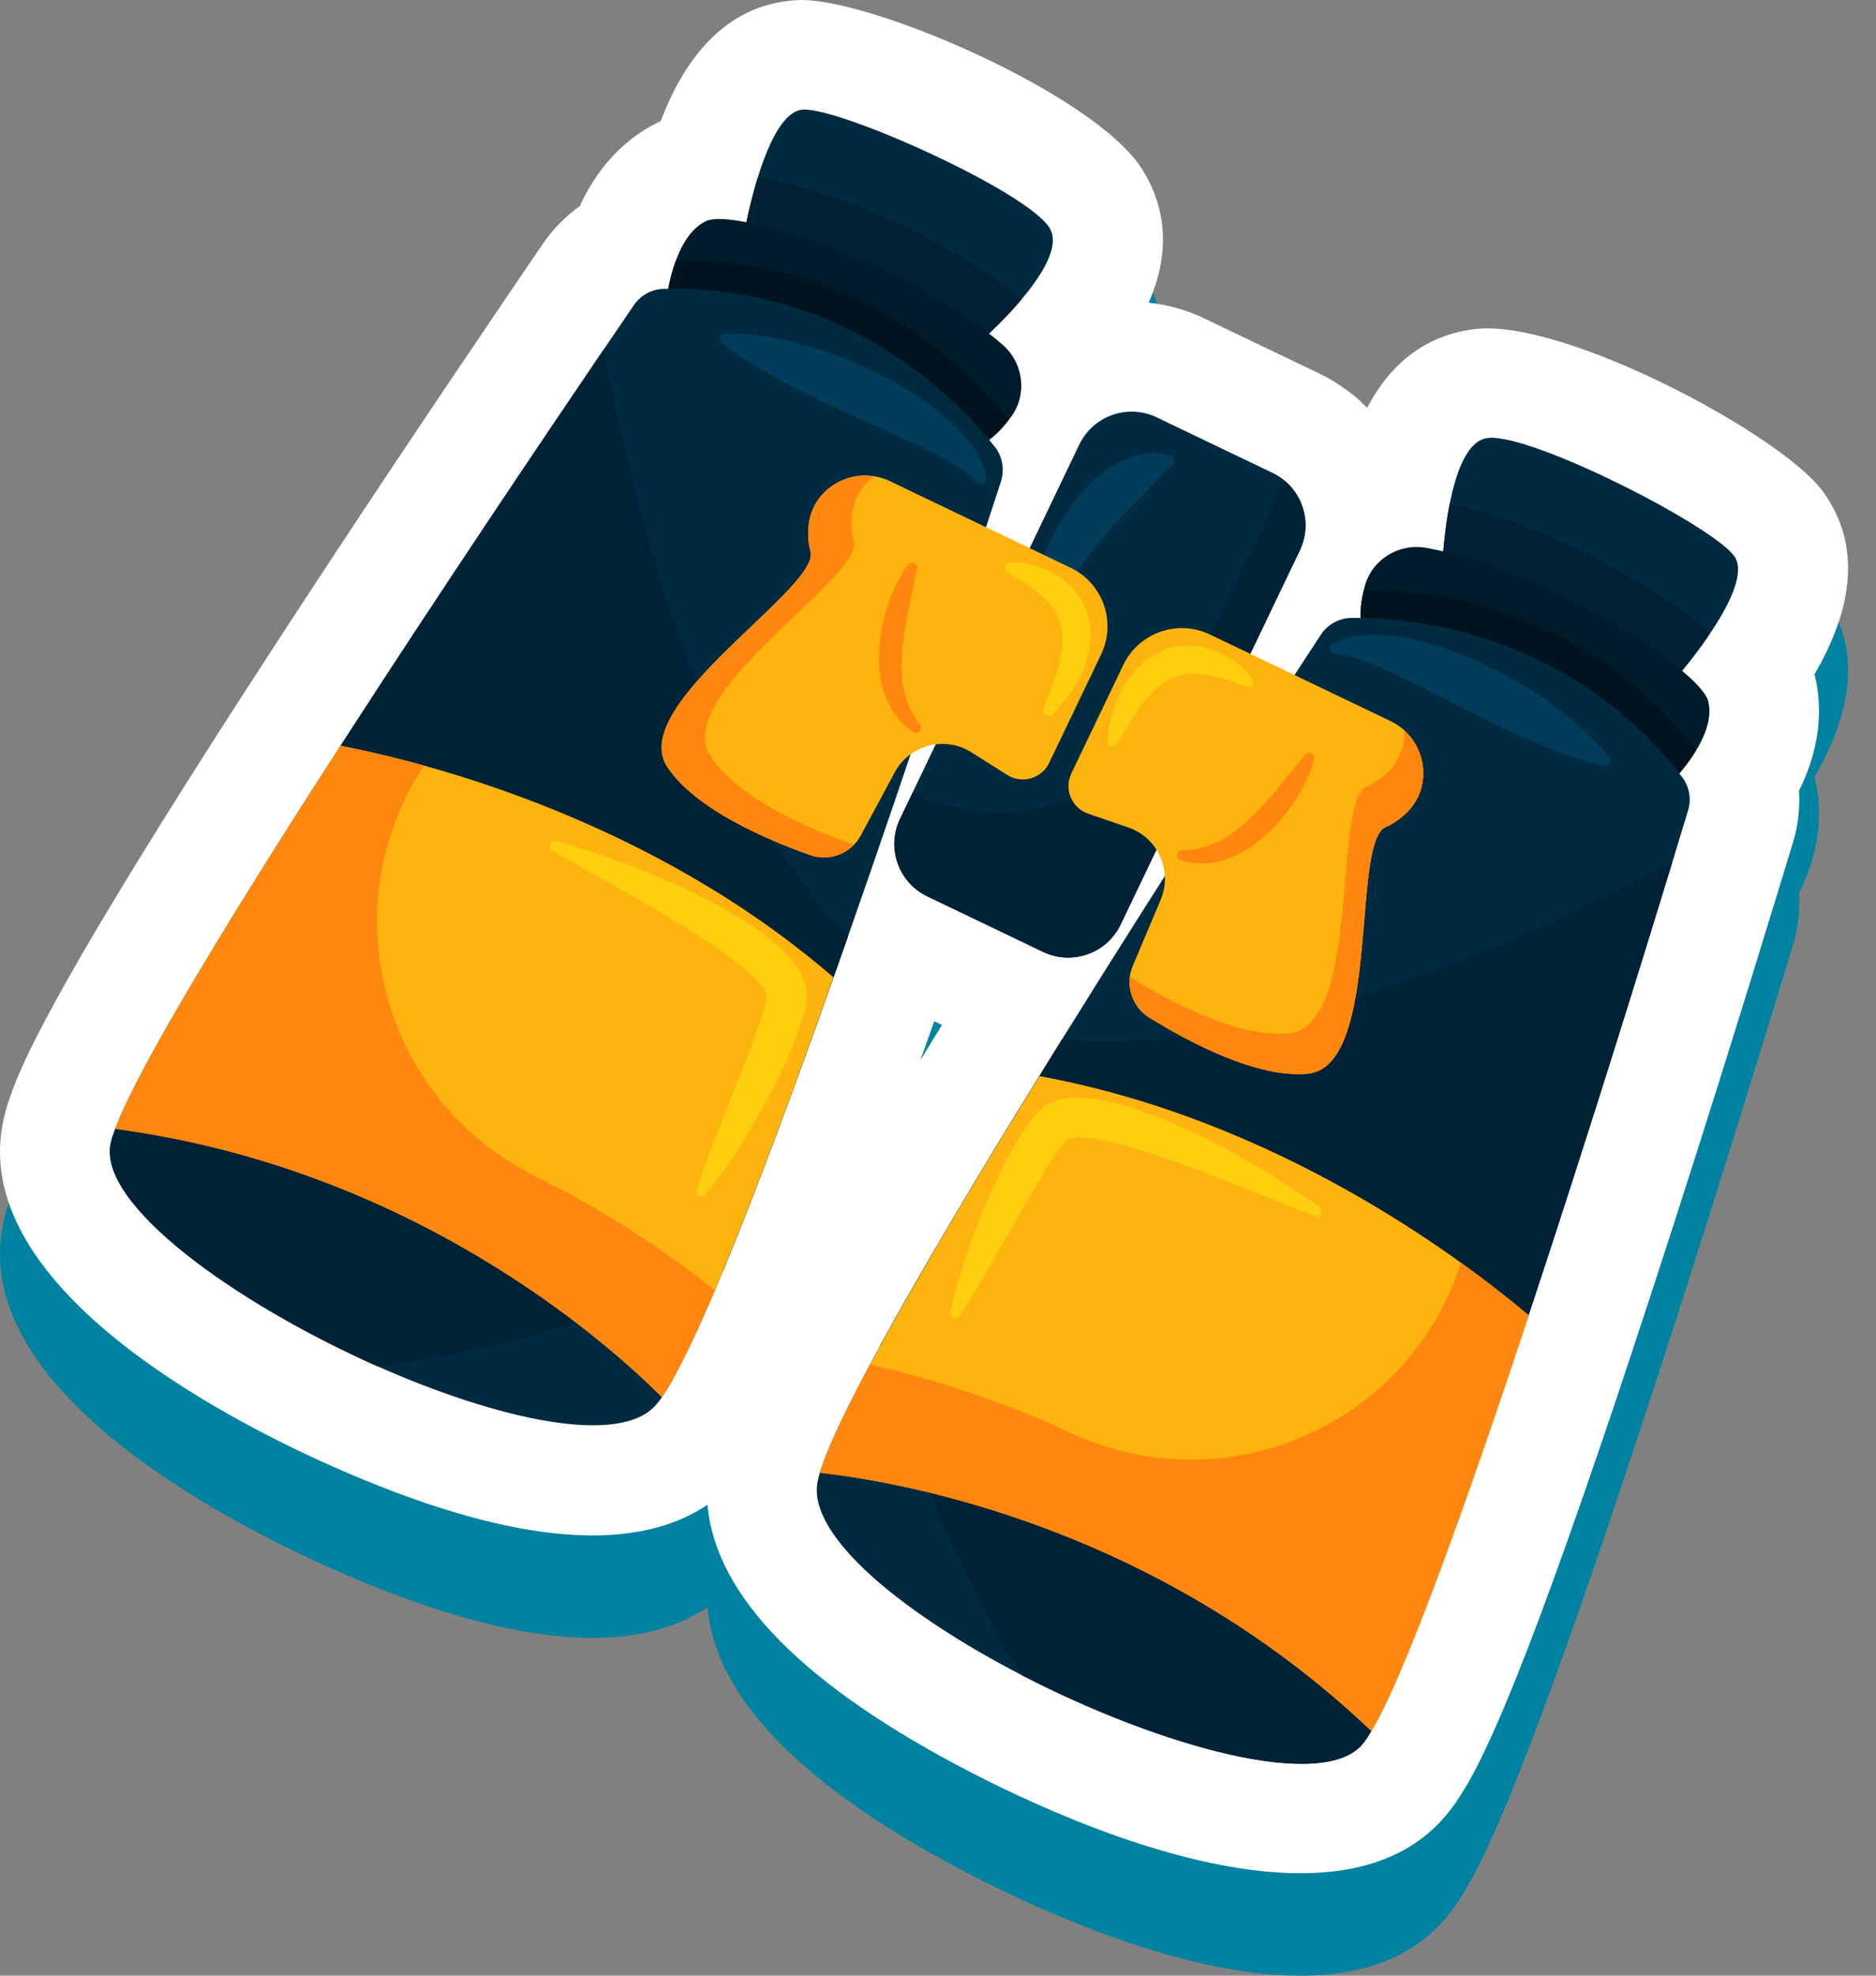<svg width="38" height="40" viewBox="0 0 38 40" fill="none" xmlns="http://www.w3.org/2000/svg">
<rect x="0" y="0" width="38" height="40" fill="#808080" stroke="none"/>
<path d="M14.332 32.538C14.492 34.392 16.289 36.215 19.691 37.971C21.145 38.72 23.977 40 26.34 40C27.544 40 28.627 39.667 29.343 38.763C29.448 38.632 29.547 38.489 29.658 38.305C29.668 38.288 29.678 38.272 29.688 38.255C30.126 37.518 30.953 35.799 33.072 29.403C33.078 29.385 33.084 29.367 33.09 29.349C34.264 25.808 35.416 22.085 36.001 20.172C36.135 19.73 36.243 19.377 36.321 19.125C36.424 18.782 36.463 18.428 36.442 18.08C36.932 17.099 36.892 16.277 36.758 15.739C36.757 15.735 36.755 15.73 36.754 15.726C37.37 14.675 37.833 13.27 36.923 12.023C36.085 10.874 31.704 8.539 29.9 8.734C29.175 8.813 28.292 9.178 27.693 10.332C27.679 10.319 27.666 10.306 27.652 10.293C27.587 10.226 27.519 10.161 27.445 10.1C27.404 10.066 27.362 10.033 27.319 10.002C27.131 9.859 26.94 9.741 26.737 9.643L24.391 8.519C24.027 8.345 23.648 8.241 23.268 8.203C23.788 7.016 23.52 6.102 23.128 5.489C22.156 3.968 17.579 2.01 16.164 2.076C14.62 2.149 13.815 3.389 13.383 4.528C13.379 4.529 13.375 4.532 13.371 4.534C12.868 4.766 12.201 5.25 11.743 6.249C11.456 6.452 11.204 6.706 11 7.005C10.864 7.206 10.668 7.494 10.421 7.855L10.388 7.904C9.266 9.555 7.086 12.786 5.058 15.926C5.049 15.94 5.039 15.953 5.03 15.967C1.374 21.626 0.552 23.348 0.251 24.15C0.244 24.17 0.237 24.19 0.23 24.21C0.176 24.358 0.115 24.541 0.076 24.72C-0.687 28.07 4.479 30.762 6.737 31.765C10.246 33.319 12.797 33.574 14.332 32.538ZM19.08 22.825C18.933 23.064 18.787 23.302 18.643 23.538C18.736 23.279 18.829 23.016 18.924 22.75L19.08 22.825Z" fill="#0082A1"/>
<path d="M36.758 13.665C36.757 13.661 36.755 13.656 36.754 13.652C37.37 12.601 37.833 11.196 36.923 9.949C36.085 8.801 31.704 6.465 29.9 6.66C29.175 6.739 28.292 7.104 27.693 8.258C27.679 8.245 27.666 8.232 27.652 8.219C27.587 8.152 27.519 8.087 27.445 8.026C27.404 7.992 27.362 7.959 27.319 7.928C27.131 7.785 26.94 7.667 26.737 7.569L24.391 6.445C24.027 6.271 23.648 6.168 23.268 6.129C23.788 4.943 23.52 4.029 23.128 3.415C22.156 1.893 17.579 -0.065 16.164 0.002C14.62 0.075 13.815 1.315 13.383 2.453C13.379 2.455 13.375 2.457 13.371 2.459C12.868 2.692 12.201 3.176 11.743 4.175C11.456 4.378 11.204 4.632 11 4.931C10.864 5.131 10.668 5.42 10.421 5.78L10.388 5.83C9.266 7.481 7.086 10.711 5.058 13.852C5.049 13.865 5.039 13.879 5.03 13.893C1.374 19.552 0.552 21.273 0.251 22.076C0.244 22.096 0.237 22.116 0.23 22.136C0.176 22.283 0.115 22.467 0.076 22.646C-0.687 25.996 4.479 28.688 6.737 29.69C10.246 31.245 12.796 31.5 14.331 30.465C14.492 32.318 16.288 34.141 19.691 35.897C21.145 36.646 23.977 37.926 26.339 37.926C27.544 37.926 28.626 37.594 29.342 36.689C29.448 36.558 29.546 36.415 29.657 36.231C29.668 36.215 29.678 36.198 29.688 36.182C30.125 35.445 30.952 33.725 33.072 27.33C33.078 27.312 33.083 27.294 33.089 27.276C34.264 23.734 35.416 20.012 36 18.099C36.135 17.656 36.242 17.304 36.32 17.051C36.424 16.709 36.463 16.355 36.441 16.007C36.932 15.025 36.891 14.203 36.758 13.665ZM19.08 20.752C18.933 20.991 18.787 21.229 18.643 21.465C18.736 21.206 18.829 20.943 18.924 20.677L19.08 20.752Z" fill="white"/>
<path d="M21.129 19.271L18.784 18.147C18.198 17.866 17.95 17.164 18.231 16.578L21.861 9.002C22.142 8.417 22.844 8.169 23.43 8.45L25.776 9.574C26.362 9.855 26.609 10.557 26.329 11.143L22.699 18.719C22.418 19.305 21.715 19.552 21.129 19.271Z" fill="#002A40"/>
<path d="M26.329 11.144L22.699 18.719C22.418 19.306 21.715 19.553 21.128 19.273L18.783 18.149C18.198 17.868 17.95 17.166 18.231 16.581L18.488 16.045C20.515 17.016 22.947 16.16 23.918 14.133L26.025 9.736C26.425 10.073 26.566 10.65 26.329 11.144Z" fill="#002236"/>
<path d="M23.729 9.428C23.456 9.697 23.235 9.939 23.004 10.175C22.774 10.41 22.531 10.644 22.317 10.919C22.097 11.186 21.884 11.473 21.672 11.768C21.568 11.919 21.463 12.07 21.351 12.221C21.249 12.377 21.135 12.529 21.011 12.681L21.007 12.686C20.97 12.732 20.902 12.739 20.856 12.701C20.827 12.678 20.814 12.642 20.817 12.608C20.835 12.412 20.864 12.217 20.904 12.025C20.945 11.832 21.009 11.647 21.065 11.457C21.136 11.273 21.214 11.091 21.296 10.91C21.392 10.734 21.481 10.554 21.6 10.389C21.826 10.055 22.094 9.728 22.446 9.487C22.623 9.368 22.82 9.273 23.034 9.219C23.247 9.165 23.472 9.147 23.71 9.221C23.768 9.239 23.8 9.301 23.782 9.358C23.776 9.376 23.767 9.391 23.754 9.403L23.729 9.428Z" fill="#003C5C"/>
<path d="M15.08 4.701C15.08 4.701 15.504 2.255 16.269 2.219C17.035 2.183 20.779 3.862 21.256 4.609C21.733 5.356 19.615 7.134 19.615 7.134L15.08 4.701Z" fill="#002A40"/>
<path d="M20.695 6.058C20.475 6.321 20.234 6.565 20.032 6.754C18.627 5.654 16.369 4.748 15.119 4.501C15.162 4.291 15.242 3.942 15.355 3.58C16.62 3.773 19.248 4.815 20.695 6.058Z" fill="#002133"/>
<path d="M13.486 6.184C13.486 6.184 13.602 4.8 14.305 4.475C14.922 4.189 18.547 5.434 20.312 6.983C20.735 7.354 20.813 7.988 20.48 8.44C20.245 8.76 19.932 9.063 19.574 9.101L13.486 6.184Z" fill="#001B29"/>
<path d="M20.433 8.499C20.317 8.651 20.183 8.796 20.034 8.905C19.232 7.935 17.069 5.821 13.535 5.846C13.566 5.685 13.614 5.483 13.687 5.283C13.7 5.282 13.711 5.28 13.725 5.28C17.491 5.219 19.716 7.587 20.42 8.479C20.424 8.485 20.43 8.491 20.433 8.499Z" fill="#00141F"/>
<path d="M13.409 28.285C13.369 28.343 13.332 28.392 13.296 28.434C12.566 29.298 10.075 28.738 7.64 27.659C4.762 26.381 1.962 24.376 2.244 23.139C2.261 23.059 2.293 22.964 2.334 22.855C2.81 21.583 4.777 18.382 6.898 15.098C8.918 11.971 11.08 8.766 12.227 7.078C12.49 6.692 12.7 6.385 12.842 6.175C12.981 5.972 13.209 5.851 13.455 5.847C17.221 5.786 19.447 8.153 20.15 9.045C20.305 9.241 20.352 9.504 20.276 9.744C19.884 10.95 18.582 14.955 17.174 18.967C17.077 19.241 16.98 19.515 16.884 19.789C16.113 21.965 15.326 24.087 14.658 25.703C14.157 26.905 13.724 27.828 13.409 28.285Z" fill="#002A40"/>
<path d="M14.658 25.703C12.446 26.67 9.842 27.413 7.64 27.659C4.762 26.381 1.962 24.376 2.244 23.139C2.261 23.059 2.293 22.964 2.334 22.855C2.81 21.583 4.777 18.382 6.898 15.099C8.918 11.971 11.08 8.767 12.227 7.078C12.813 10.21 14.237 15.93 17.174 18.967C17.077 19.241 16.98 19.515 16.884 19.789C16.113 21.965 15.326 24.086 14.658 25.703Z" fill="#002236"/>
<path d="M13.408 28.285C12.252 27.131 8.324 23.653 2.334 22.854C2.81 21.582 4.777 18.381 6.898 15.098C8.703 15.451 13.195 16.602 16.883 19.788C15.539 23.584 14.148 27.213 13.408 28.285Z" fill="#FFB30F"/>
<path d="M13.408 28.287C12.252 27.133 8.324 23.655 2.334 22.856C2.81 21.584 4.777 18.383 6.898 15.1C7.326 15.182 7.904 15.312 8.587 15.501C8.569 15.529 8.551 15.557 8.534 15.585C6.701 18.465 7.78 22.296 10.838 23.811C12.356 24.562 13.581 25.407 14.482 26.122C14.055 27.12 13.687 27.883 13.408 28.287Z" fill="#FF870F"/>
<path d="M11.266 17.031C12.091 17.252 12.886 17.549 13.666 17.898C14.055 18.077 14.442 18.264 14.815 18.487C15.192 18.709 15.562 18.944 15.906 19.29C16.07 19.47 16.266 19.662 16.339 20.049C16.347 20.096 16.344 20.154 16.343 20.206L16.337 20.285L16.327 20.33L16.286 20.508C16.256 20.623 16.219 20.728 16.185 20.838C16.043 21.262 15.856 21.649 15.664 22.032C15.266 22.79 14.827 23.516 14.293 24.188C14.257 24.234 14.191 24.241 14.145 24.205C14.11 24.177 14.097 24.13 14.111 24.089L14.111 24.088C14.38 23.281 14.705 22.507 15.004 21.734C15.159 21.35 15.302 20.962 15.426 20.587C15.451 20.496 15.482 20.401 15.502 20.312L15.529 20.182L15.536 20.15C15.534 20.15 15.533 20.151 15.533 20.151C15.53 20.151 15.537 20.155 15.535 20.15C15.536 20.117 15.454 19.965 15.331 19.844C15.084 19.589 14.753 19.347 14.419 19.12C14.08 18.897 13.729 18.678 13.371 18.469C12.656 18.046 11.92 17.644 11.189 17.224L11.187 17.223C11.137 17.194 11.12 17.13 11.149 17.08C11.173 17.038 11.222 17.019 11.266 17.031Z" fill="#FFCF0F"/>
<path d="M14.687 6.75C15.226 6.746 15.737 6.841 16.236 6.973C16.736 7.106 17.219 7.291 17.686 7.517C18.153 7.744 18.609 8.009 19.028 8.344C19.237 8.513 19.435 8.702 19.613 8.917C19.783 9.134 19.95 9.39 19.983 9.689C19.989 9.747 19.947 9.8 19.889 9.806C19.854 9.81 19.821 9.797 19.799 9.773L19.788 9.761C19.63 9.588 19.44 9.463 19.235 9.346C19.032 9.226 18.814 9.124 18.598 9.02C18.162 8.814 17.715 8.615 17.267 8.412C16.818 8.209 16.368 8 15.926 7.763C15.483 7.525 15.043 7.271 14.623 6.948L14.621 6.947C14.573 6.91 14.564 6.841 14.601 6.793C14.622 6.766 14.654 6.751 14.687 6.75Z" fill="#003C5C"/>
<path d="M21.252 15.445L22.304 13.25C22.618 12.595 22.341 11.809 21.686 11.495L18.027 9.742C17.307 9.397 16.44 9.866 16.376 10.662C16.362 10.838 16.371 11.008 16.416 11.158C16.637 11.897 12.682 14.263 13.516 15.526C14.084 16.386 15.54 17.005 16.413 17.313C16.805 17.451 17.24 17.28 17.437 16.914L18.122 15.64C18.424 15.079 19.137 14.892 19.676 15.231L20.403 15.69C20.702 15.879 21.099 15.764 21.252 15.445Z" fill="#FFB30F"/>
<path d="M17.3 17.103C17.075 17.334 16.732 17.425 16.414 17.314C15.541 17.006 14.085 16.387 13.516 15.527C12.682 14.264 16.637 11.898 16.416 11.158C16.372 11.008 16.362 10.838 16.377 10.663C16.431 9.982 17.073 9.541 17.706 9.644C17.457 9.826 17.282 10.109 17.255 10.45C17.242 10.626 17.25 10.796 17.295 10.947C17.517 11.686 13.562 14.052 14.396 15.315C14.963 16.174 16.419 16.794 17.292 17.102C17.294 17.102 17.297 17.104 17.3 17.103Z" fill="#FF870F"/>
<path d="M18.577 11.522C18.464 12.083 18.322 12.627 18.275 13.167C18.256 13.435 18.248 13.705 18.305 13.957C18.358 14.209 18.459 14.446 18.629 14.661L18.633 14.667C18.669 14.712 18.661 14.778 18.616 14.814C18.58 14.842 18.53 14.843 18.493 14.819C18.23 14.645 18.028 14.368 17.923 14.065C17.812 13.76 17.794 13.44 17.813 13.133C17.828 12.825 17.893 12.525 17.988 12.24C18.088 11.956 18.209 11.684 18.389 11.434C18.423 11.387 18.489 11.376 18.537 11.411C18.571 11.436 18.586 11.478 18.578 11.517L18.577 11.522Z" fill="#FF870F"/>
<path d="M20.454 11.39C20.802 11.378 21.137 11.476 21.446 11.67C21.75 11.864 22.008 12.209 22.07 12.598C22.139 12.987 22.033 13.347 21.901 13.662C21.819 13.811 21.735 13.959 21.639 14.094C21.535 14.222 21.428 14.348 21.313 14.463C21.272 14.505 21.206 14.505 21.164 14.464C21.135 14.435 21.126 14.394 21.138 14.358L21.142 14.347C21.19 14.194 21.246 14.051 21.304 13.912C21.356 13.77 21.389 13.626 21.441 13.491C21.496 13.212 21.547 12.944 21.496 12.707C21.44 12.475 21.324 12.267 21.126 12.085C20.932 11.903 20.68 11.743 20.416 11.594L20.405 11.588C20.355 11.559 20.337 11.495 20.365 11.444C20.384 11.41 20.419 11.391 20.454 11.39Z" fill="#FFCF0F"/>
<path d="M33.938 13.739C33.938 13.739 35.579 11.876 35.127 11.257C34.676 10.637 31.021 8.771 30.14 8.867C29.259 8.963 29.201 11.728 29.201 11.728L33.938 13.739Z" fill="#002A40"/>
<path d="M29.363 10.211C29.297 10.547 29.258 10.888 29.236 11.164C30.974 11.57 33.096 12.762 34.071 13.581C34.207 13.416 34.43 13.136 34.641 12.82C33.698 11.956 31.239 10.559 29.363 10.211Z" fill="#002133"/>
<path d="M33.784 15.91C33.784 15.91 34.79 14.952 34.603 14.201C34.439 13.541 31.197 11.496 28.884 11.091C28.331 10.994 27.788 11.33 27.643 11.873C27.542 12.256 27.501 12.69 27.697 12.993L33.784 15.91Z" fill="#001B29"/>
<path d="M27.626 11.946C27.581 12.131 27.552 12.327 27.56 12.511C28.818 12.529 31.822 12.89 34.016 15.66C34.122 15.535 34.249 15.37 34.359 15.188C34.352 15.178 34.346 15.168 34.337 15.157C32.026 12.184 28.786 11.933 27.65 11.944C27.643 11.945 27.634 11.943 27.626 11.946Z" fill="#00141F"/>
<path d="M16.606 29.819C16.586 29.885 16.571 29.945 16.561 30C16.345 31.11 18.342 32.7 20.709 33.922C23.507 35.364 26.825 36.29 27.612 35.295C27.663 35.232 27.718 35.148 27.777 35.047C28.471 33.88 29.733 30.341 30.963 26.631C32.135 23.098 33.278 19.405 33.876 17.452C34.011 17.006 34.119 16.65 34.194 16.407C34.266 16.172 34.217 15.918 34.066 15.724C31.755 12.751 28.514 12.499 27.378 12.51C27.128 12.512 26.895 12.64 26.755 12.85C26.06 13.91 23.754 17.434 21.51 21.046C21.357 21.293 21.204 21.54 21.052 21.787C19.839 23.751 18.678 25.694 17.837 27.228C17.213 28.37 16.765 29.286 16.606 29.819Z" fill="#002A40"/>
<path d="M17.836 27.228C18.468 29.558 19.521 32.052 20.709 33.923C23.507 35.365 26.824 36.291 27.612 35.296C27.663 35.233 27.717 35.149 27.777 35.048C28.47 33.881 29.732 30.342 30.962 26.632C32.135 23.099 33.278 19.406 33.875 17.453C31.067 18.959 25.717 21.433 21.509 21.047C21.357 21.294 21.204 21.541 21.051 21.788C19.838 23.752 18.677 25.694 17.836 27.228Z" fill="#002236"/>
<path d="M16.609 29.819C18.232 29.998 23.404 30.88 27.78 35.047C28.474 33.88 29.736 30.341 30.966 26.631C29.56 25.446 25.848 22.665 21.055 21.787C18.938 25.214 16.981 28.571 16.609 29.819Z" fill="#FFB30F"/>
<path d="M16.607 29.819C18.231 29.998 23.403 30.881 27.779 35.048C28.472 33.88 29.734 30.342 30.964 26.631C30.632 26.35 30.168 25.98 29.593 25.566C29.582 25.598 29.571 25.629 29.561 25.661C28.464 28.893 24.803 30.453 21.706 29.018C20.169 28.306 18.744 27.881 17.621 27.627C17.112 28.584 16.747 29.349 16.607 29.819Z" fill="#FF870F"/>
<path d="M26.622 24.619C25.836 24.312 25.061 23.99 24.284 23.698C23.896 23.55 23.506 23.413 23.119 23.289C22.733 23.171 22.337 23.065 21.984 23.032C21.813 23.012 21.643 23.043 21.618 23.065C21.613 23.066 21.62 23.069 21.619 23.067C21.619 23.067 21.618 23.066 21.617 23.065L21.597 23.09L21.512 23.192C21.456 23.263 21.401 23.347 21.345 23.424C21.131 23.756 20.918 24.11 20.717 24.471C20.3 25.189 19.901 25.927 19.441 26.642L19.44 26.643C19.409 26.692 19.343 26.706 19.294 26.675C19.256 26.65 19.239 26.605 19.249 26.563C19.438 25.726 19.729 24.929 20.07 24.143C20.249 23.754 20.433 23.366 20.674 22.989C20.738 22.894 20.797 22.8 20.869 22.704L20.981 22.56L21.01 22.524L21.068 22.47C21.108 22.437 21.151 22.398 21.192 22.375C21.54 22.189 21.813 22.222 22.056 22.237C22.541 22.288 22.956 22.43 23.364 22.584C23.773 22.735 24.161 22.92 24.543 23.111C25.304 23.5 26.035 23.933 26.723 24.438C26.77 24.472 26.78 24.537 26.746 24.584C26.717 24.623 26.666 24.637 26.623 24.62L26.622 24.619Z" fill="#FFCF0F"/>
<path d="M32.476 15.505C31.96 15.38 31.486 15.196 31.024 15C30.562 14.804 30.117 14.584 29.678 14.362C29.238 14.14 28.804 13.916 28.37 13.706C28.153 13.602 27.937 13.496 27.717 13.413C27.497 13.327 27.281 13.257 27.047 13.242L27.031 13.24C26.972 13.236 26.928 13.186 26.932 13.127C26.934 13.092 26.954 13.062 26.981 13.044C27.235 12.883 27.538 12.853 27.814 12.85C28.093 12.854 28.365 12.889 28.627 12.946C29.151 13.063 29.643 13.252 30.113 13.474C30.582 13.697 31.029 13.957 31.445 14.263C31.861 14.57 32.255 14.908 32.59 15.331C32.627 15.379 32.619 15.448 32.572 15.485C32.544 15.507 32.51 15.513 32.478 15.506L32.476 15.505Z" fill="#003C5C"/>
<path d="M21.701 15.659L22.753 13.464C23.067 12.809 23.852 12.532 24.508 12.846L28.166 14.599C28.887 14.945 29.064 15.914 28.483 16.463C28.355 16.584 28.217 16.684 28.072 16.742C27.357 17.033 27.991 21.598 26.484 21.739C25.458 21.836 24.063 21.088 23.277 20.601C22.923 20.382 22.784 19.936 22.946 19.553L23.509 18.221C23.757 17.634 23.457 16.96 22.855 16.753L22.042 16.474C21.707 16.359 21.548 15.978 21.701 15.659Z" fill="#FFB30F"/>
<path d="M22.885 19.778C22.847 20.098 22.991 20.423 23.276 20.601C24.063 21.089 25.458 21.835 26.485 21.74C27.992 21.599 27.358 17.034 28.073 16.743C28.217 16.683 28.356 16.584 28.483 16.463C28.98 15.994 28.921 15.218 28.445 14.789C28.459 15.097 28.348 15.411 28.099 15.646C27.97 15.766 27.832 15.866 27.687 15.925C26.972 16.216 27.605 20.78 26.098 20.922C25.073 21.018 23.678 20.271 22.892 19.784C22.889 19.783 22.886 19.781 22.885 19.778Z" fill="#FF870F"/>
<path d="M26.62 15.378C26.538 15.674 26.402 15.939 26.243 16.195C26.08 16.448 25.887 16.686 25.656 16.891C25.429 17.098 25.168 17.285 24.862 17.389C24.559 17.497 24.217 17.514 23.916 17.417C23.862 17.399 23.831 17.341 23.849 17.285C23.863 17.242 23.903 17.213 23.947 17.213H23.955C24.229 17.21 24.476 17.141 24.707 17.024C24.939 16.91 25.144 16.735 25.341 16.552C25.732 16.178 26.067 15.726 26.433 15.286L26.437 15.282C26.474 15.237 26.541 15.231 26.585 15.269C26.619 15.296 26.631 15.339 26.62 15.378Z" fill="#FF870F"/>
<path d="M25.227 13.899C24.946 13.786 24.662 13.69 24.399 13.653C24.133 13.613 23.898 13.652 23.683 13.754C23.466 13.863 23.289 14.071 23.106 14.288C23.034 14.413 22.942 14.53 22.864 14.659C22.792 14.791 22.716 14.925 22.627 15.058L22.621 15.067C22.588 15.116 22.523 15.129 22.475 15.096C22.441 15.074 22.424 15.035 22.428 14.997C22.447 14.835 22.478 14.673 22.512 14.511C22.557 14.352 22.621 14.194 22.685 14.037C22.848 13.737 23.062 13.429 23.408 13.239C23.75 13.043 24.181 13.027 24.522 13.143C24.867 13.263 25.153 13.462 25.362 13.741C25.397 13.787 25.388 13.854 25.341 13.889C25.311 13.912 25.271 13.916 25.238 13.903L25.227 13.899Z" fill="#FFCF0F"/>
</svg>
